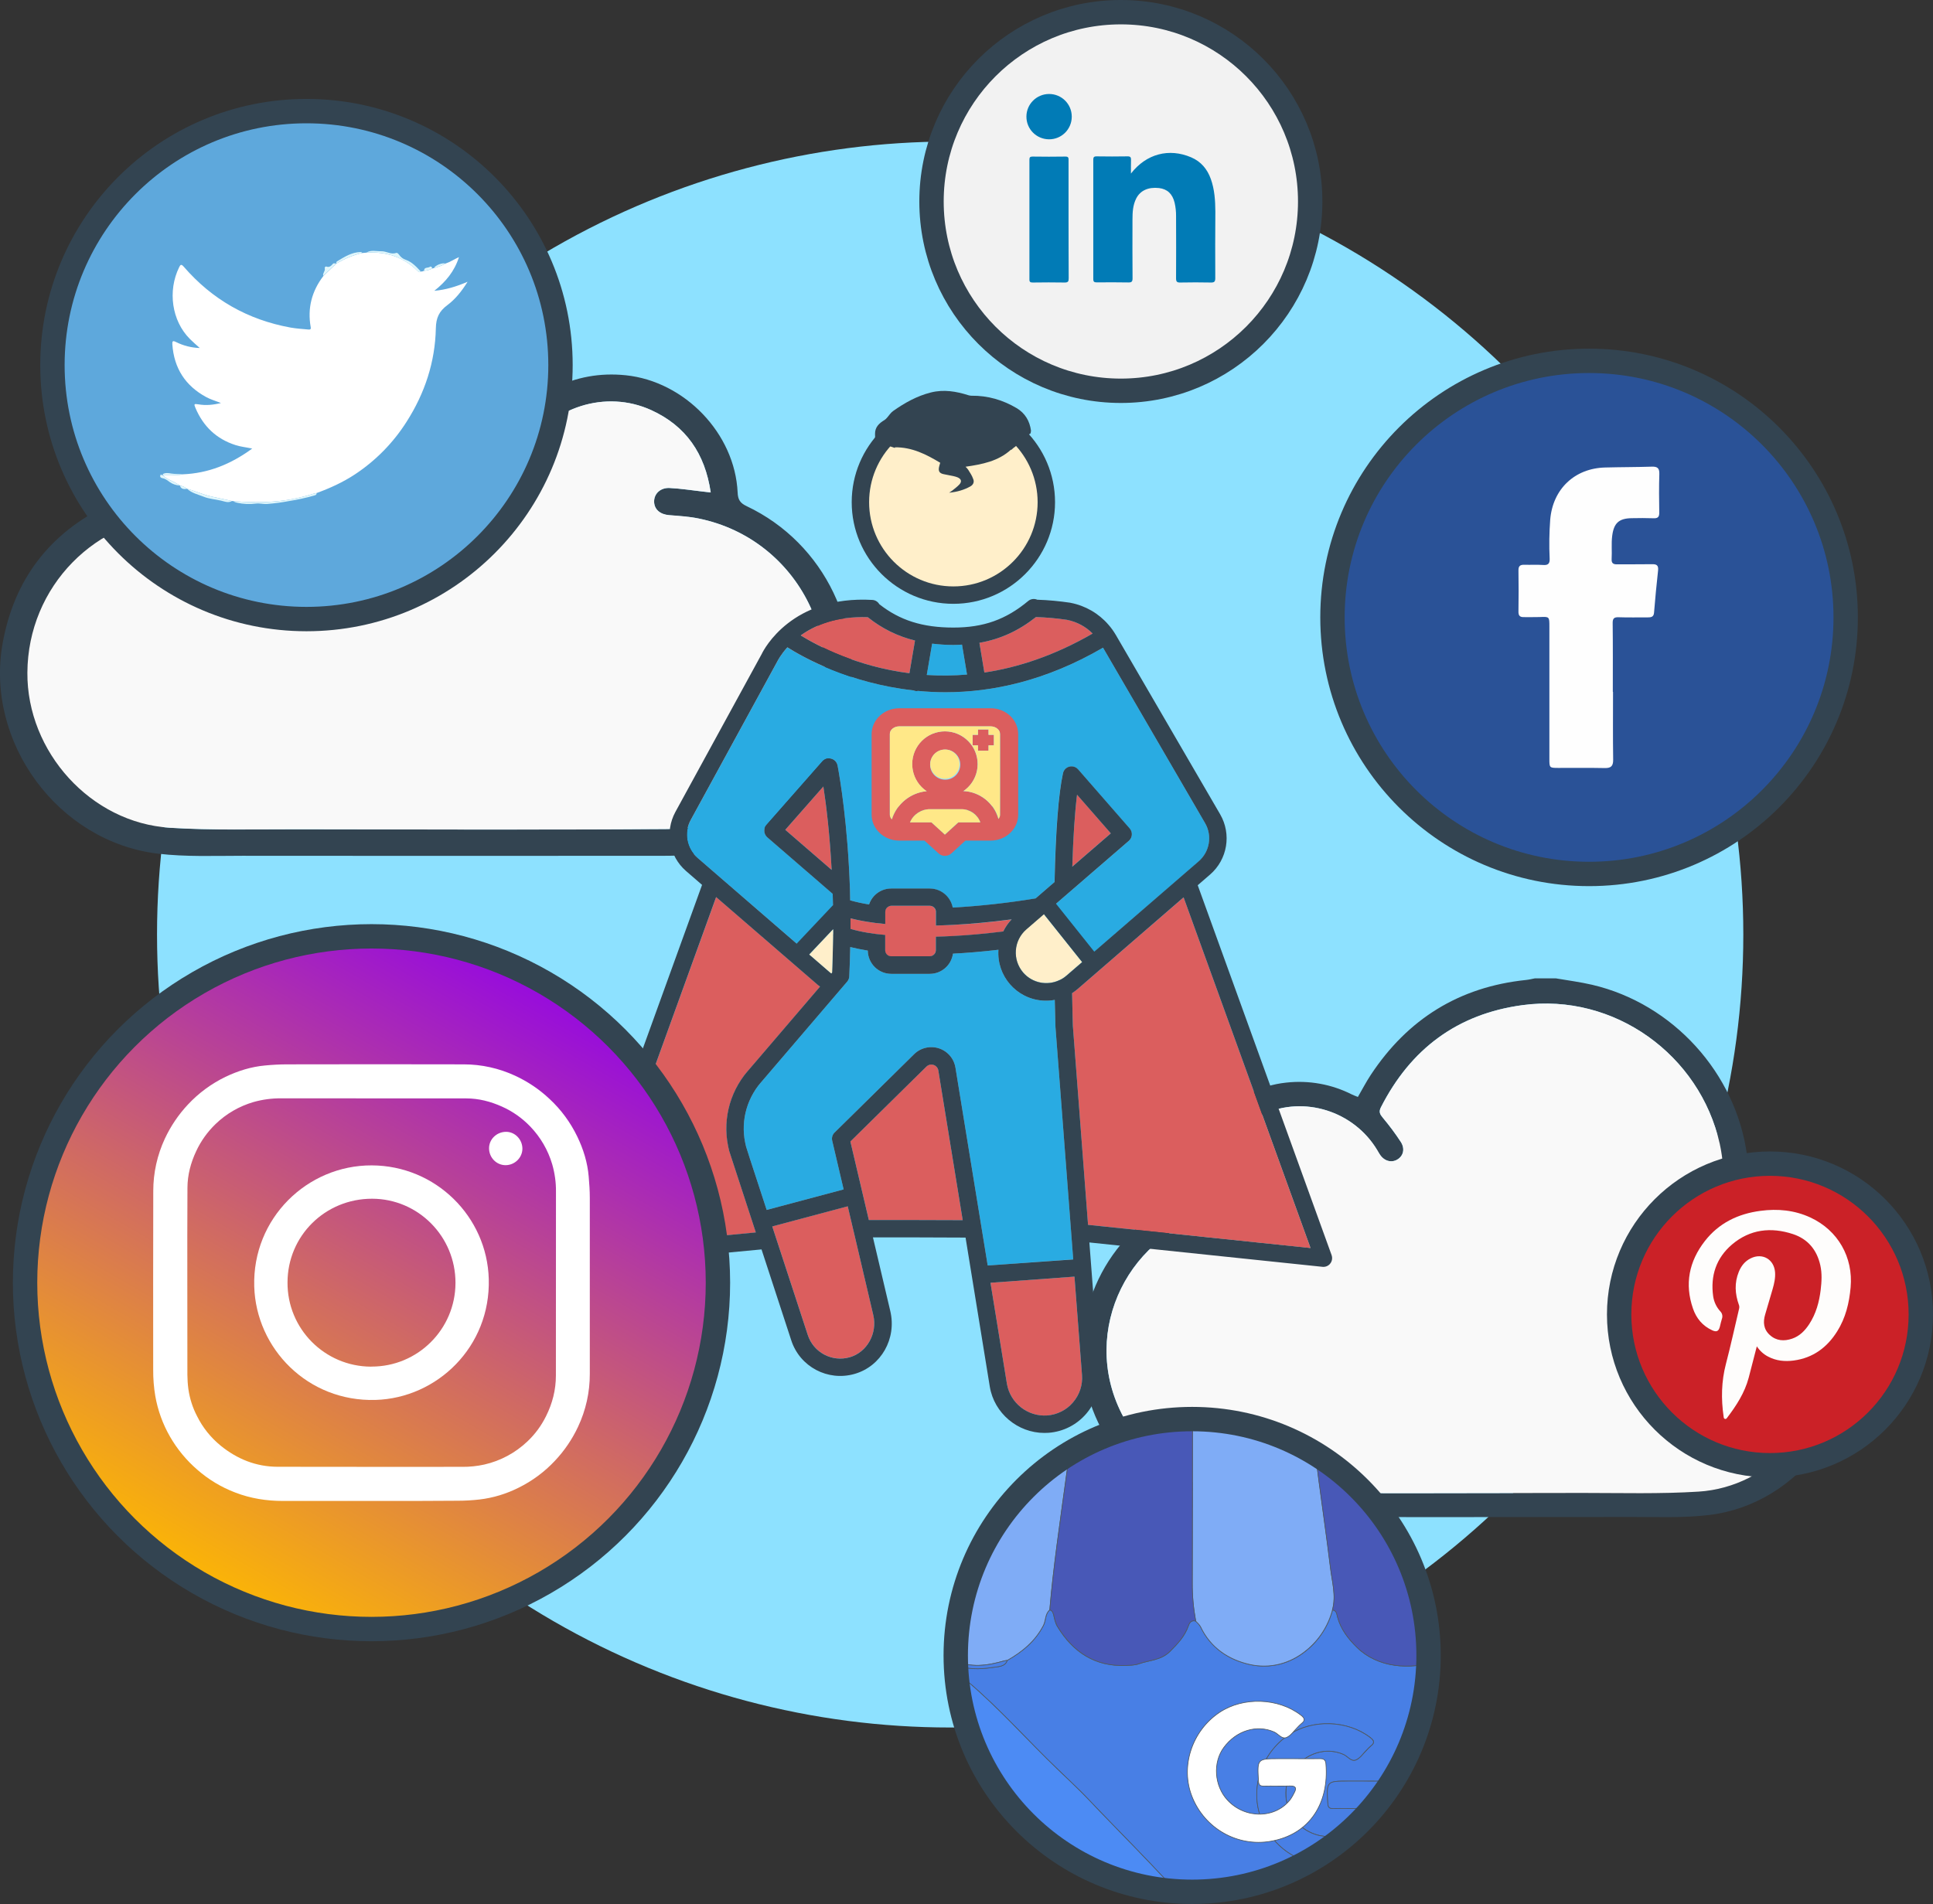 <?xml version="1.0" encoding="utf-8"?>
<!-- Generator: Adobe Illustrator 24.0.1, SVG Export Plug-In . SVG Version: 6.00 Build 0)  -->
<svg version="1.1" id="Layer_1" xmlns="http://www.w3.org/2000/svg" xmlns:xlink="http://www.w3.org/1999/xlink" x="0px" y="0px"
	 viewBox="0 0 2775.9 2734.8" style="enable-background:new 0 0 2775.9 2734.8;" xml:space="preserve">
<rect x="0" y="0" width="2775.9" height="2734.8" fill="#333333" stroke="none"/>
<style type="text/css">
	.st0{fill:#8DE1FF;}
	.st1{fill:#334451;}
	.st2{fill:#F9F9F9;}
	.st3{fill:#FFEFCA;}
	.st4{fill:#DB5E5E;}
	.st5{fill:#29ABE2;}
	.st6{fill:#FFE888;}
	.st7{fill:#5EA8DC;stroke:#334451;stroke-width:35;stroke-miterlimit:10;}
	.st8{fill:#FFFFFF;}
	.st9{fill:#E0F7FC;}
	.st10{fill:#5EA8DC;}
	.st11{fill:#2A5297;stroke:#334451;stroke-width:35;stroke-miterlimit:10;}
	.st12{fill:#FEFEFE;}
	.st13{fill:url(#SVGID_1_);stroke:#334451;stroke-width:35;stroke-miterlimit:10;}
	.st14{fill:#F2F2F2;stroke:#334451;stroke-width:35;stroke-miterlimit:10;}
	.st15{fill:#017BB6;}
	.st16{fill:#CB2127;stroke:#334451;stroke-width:35;stroke-miterlimit:10;}
	.st17{fill:#FEFDFC;}
	.st18{clip-path:url(#SVGID_3_);}
	.st19{fill:#487FE5;stroke:#4F5963;stroke-miterlimit:10;}
	.st20{fill:#FFFFFF;stroke:#4F5963;stroke-miterlimit:10;}
	.st21{fill:#7FACF6;stroke:#4F5963;stroke-miterlimit:10;}
	.st22{fill:#4858B7;stroke:#4F5963;stroke-miterlimit:10;}
	.st23{fill:#4C8BF4;stroke:#4F5963;stroke-miterlimit:10;}
	.st24{fill:none;stroke:#334451;stroke-width:35;stroke-miterlimit:10;}
</style>
<title>super_gain_1</title>
<g id="Layer_2_1_">
	<g id="Layer_2-2">
		<circle class="st0" cx="1364.5" cy="1342.3" r="1139"/>
		<path class="st1" d="M2656,1902.9c-14.9-82.8-60.7-142.8-136.5-179.4c-6.7-3.3-8.3-7.2-8.3-14.1c-0.2-16.6-0.1-33.3-2.3-49.7
			c-15.7-118.2-106.4-218.1-222.5-245.2c-17.1-4-34.6-6.2-51.9-9.2H2204c-4.2,0.8-8.4,1.9-12.7,2.3c-95.9,10-169.8,56.1-222.7,136.2
			c-6.7,10.1-12.3,21-18.6,31.8c-3.3-1.3-6-2.3-8.5-3.5c-29.1-14.8-61.9-20.7-94.3-17.1c-76.4,7.9-141.7,75.5-145.3,152.3
			c-0.4,9.3-3.3,13.7-11.7,17.7c-101.5,48.1-155.6,161.2-129.9,270.6c25.1,106.7,120.8,183.1,231,183.3c184.5,0.3,369.1,0.3,553.6,0
			c36.4,0,73.2,1.5,109.2-2.8C2584.1,2160.8,2679.1,2031.4,2656,1902.9z M2439.3,2142.5c-55.4,3.5-111.2,1.9-166.8,1.9
			c-158.9,0.2-317.8,0.9-476.8-0.3c-83.7-0.6-147.3-39-185.1-113.9c-60.1-119.2,10.8-262.4,141.7-289.2c12.6-2.6,25.7-3.4,38.6-4.4
			c11.6-0.9,19.3-7.4,19.5-17.4c0.2-10.3-8.2-18.4-20.2-17.8c-14.4,0.8-28.7,3-43,4.6c-2.8,0.3-5.5,0.7-10.3,1.2
			c7.4-50.6,32.2-86.3,77.1-106.9c58.9-26.9,129.9-4.3,163.5,51.3c1.3,2.2,2.5,4.4,3.9,6.5c6,9.4,16.4,12.5,25,7.5
			c8.8-5.1,11.6-15.4,5.2-25.4c-7.9-12.1-16.5-23.6-25.8-34.7c-4.2-5-6.1-8.5-2.8-15c42.7-83.9,109.8-134.2,203.5-146.8
			c131.4-17.7,254.6,71.4,283.1,199.3c4.5,20.4,5.5,41.7,8.3,63.8c-17.5-1.9-31.7-3.5-45.9-5.1c-2.5-0.3-5-0.7-7.5-0.7
			c-12.9-0.2-21.5,6.7-21.9,17.5c-0.4,10.5,7.9,17.6,21.1,17.9c111.7,3,199.7,92.9,200.4,204.7
			C2624.6,2044,2541.7,2136,2439.3,2142.5L2439.3,2142.5z"/>
		<path class="st2" d="M2624,1941.2c0.6,102.8-82.3,194.8-184.6,201.3c-55.4,3.5-111.2,1.9-166.8,1.9
			c-158.9,0.2-317.8,0.9-476.8-0.3c-83.7-0.6-147.3-39-185.1-113.9c-60.1-119.2,10.8-262.4,141.7-289.2c12.6-2.6,25.7-3.4,38.6-4.4
			c11.6-0.9,19.3-7.4,19.5-17.4c0.2-10.3-8.2-18.4-20.2-17.8c-14.4,0.8-28.7,3-43,4.6c-2.8,0.3-5.5,0.7-10.3,1.2
			c7.4-50.6,32.2-86.3,77.1-106.9c58.9-26.9,129.9-4.3,163.5,51.3c1.3,2.2,2.5,4.4,3.9,6.5c6,9.4,16.4,12.5,25,7.5
			c8.8-5.1,11.6-15.4,5.2-25.4c-7.9-12.1-16.5-23.6-25.8-34.7c-4.2-5-6.1-8.5-2.8-15c42.7-83.9,109.8-134.2,203.5-146.8
			c131.4-17.7,254.6,71.4,283.1,199.3c4.5,20.4,5.5,41.7,8.3,63.8c-17.5-1.9-31.7-3.5-45.9-5.1c-2.5-0.3-5-0.7-7.5-0.7
			c-12.9-0.2-21.5,6.7-21.9,17.5c-0.4,10.5,7.9,17.6,21.1,17.9C2535.3,1739.5,2623.3,1829.4,2624,1941.2z"/>
		<path class="st1" d="M227.1,1226.2c39.8,4.7,80.5,3,120.8,3c204.2,0.2,408.3,0.2,612.5,0c121.9-0.2,227.8-84.8,255.5-202.8
			c28.4-121.1-31.3-246.2-143.7-299.4c-9.3-4.4-12.5-9.3-12.9-19.5c-3.9-85-76.2-159.8-160.7-168.5c-36.9-3.8-71.4,2.5-104.3,19
			c-2.8,1.4-5.8,2.4-9.4,3.9c-7-12-13.1-24-20.5-35.2C705.7,438,624,387,517.9,375.9c-4.7-0.5-9.4-1.7-14-2.6h-33.6
			c-19.2,3.4-38.5,5.8-57.4,10.2c-128.4,30-228.8,140.6-246.2,271.3c-2.4,18.1-2.4,36.6-2.6,55c-0.1,7.7-1.8,12-9.2,15.6
			C71,765.9,20.3,832.3,3.8,923.9C-21.7,1066,83.3,1209.2,227.1,1226.2z M39.3,966.2C40,842.5,137.4,743.1,261,739.8
			c14.6-0.4,23.8-8.2,23.4-19.8c-0.5-11.9-10-19.6-24.3-19.3c-2.8,0-5.6,0.5-8.4,0.8c-15.7,1.7-31.4,3.5-50.8,5.6
			c3.1-24.4,4.2-47.9,9.2-70.5c31.4-141.6,167.8-240.1,313.2-220.6c103.6,13.9,177.9,69.6,225.1,162.4c3.7,7.2,1.5,11-3.1,16.6
			c-10.3,12.2-19.8,25-28.5,38.3c-7.2,11.1-4.1,22.5,5.7,28.1c9.5,5.5,21,2.1,27.7-8.3c1.5-2.3,2.8-4.8,4.3-7.2
			c37.2-61.5,115.7-86.5,180.9-56.7c49.7,22.7,77.1,62.3,85.3,118.2c-5.3-0.6-8.3-1-11.4-1.3c-15.8-1.8-31.7-4.3-47.5-5.1
			c-13.4-0.7-22.6,8.3-22.4,19.7c0.2,11.1,8.7,18.3,21.6,19.3c14.3,1.2,28.7,2,42.7,4.9c144.8,29.7,223.3,188.1,156.8,320
			c-41.8,82.9-112.2,125.4-204.8,126c-175.8,1.2-351.7,0.5-527.5,0.3c-61.5-0.1-123.2,1.7-184.5-2.2
			C130.4,1181.8,38.6,1079.9,39.3,966.2L39.3,966.2z"/>
		<path class="st2" d="M39.3,966.2c-0.7,113.7,91.1,215.6,204.3,222.7c61.3,3.8,123,2.1,184.5,2.2c175.8,0.2,351.7,1,527.5-0.3
			c92.6-0.7,163-43.1,204.8-126c66.5-131.8-12-290.3-156.8-320c-14-2.9-28.4-3.8-42.7-4.9c-12.9-1-21.4-8.2-21.6-19.3
			c-0.2-11.4,9-20.4,22.4-19.7c15.9,0.8,31.7,3.3,47.5,5.1c3,0.3,6.1,0.7,11.4,1.3c-8.2-55.9-35.7-95.5-85.3-118.2
			c-65.2-29.8-143.7-4.8-180.9,56.7c-1.5,2.4-2.8,4.8-4.3,7.2c-6.7,10.4-18.2,13.8-27.7,8.3c-9.8-5.7-12.9-17-5.7-28.1
			c8.7-13.3,18.2-26.1,28.5-38.3c4.6-5.5,6.8-9.4,3.1-16.6c-47.2-92.8-121.5-148.5-225.1-162.4c-145.4-19.5-281.7,79-313.2,220.6
			c-5,22.6-6.1,46.1-9.2,70.5c19.4-2.1,35.1-3.9,50.8-5.6c2.8-0.3,5.6-0.7,8.4-0.8c14.3-0.2,23.8,7.4,24.3,19.3
			c0.4,11.6-8.8,19.4-23.4,19.8C137.4,743.1,40,842.5,39.3,966.2z"/>
		<path class="st1" d="M1369.1,867.3c-80.5,0-146-65.5-146-146s65.5-146,146-146s146,65.5,146,146S1449.6,867.3,1369.1,867.3z"/>
		<path class="st3" d="M1490.1,721.3c0,66.8-54.2,121-121,121s-121-54.2-121-121s54.2-121,121-121
			C1435.9,600.4,1490,654.5,1490.1,721.3z"/>
		<path class="st4" d="M1595.2,1196.9l-55.3,47.8c1.3-42.9,3.6-77.8,6.8-103.3L1595.2,1196.9z"/>
		<path class="st4" d="M1220.3,1949.4c-25.4,7.3-52.1-6.8-60.3-32l-51-155.9l108.4-28.9l8.1,34.5c0,0.2,0.1,0.5,0.2,0.7l28.4,121
			C1260.2,1915.2,1245.1,1942.3,1220.3,1949.4z"/>
		<path class="st4" d="M1540.9,2014.3c-9.3,11-22.7,17.7-37.1,18.8c-28,1.9-53-17.7-57.8-45.4l-23.6-145.2l120.6-8.8l10.8,141.1
			C1555,1989.2,1550.3,2003.4,1540.9,2014.3z"/>
		<path class="st4" d="M1452.6,1320.7c-4.9,5.1-9,11-12.1,17.4c-26.5,3.3-50.4,5.4-71.8,6.5c-8.8,0.5-17.1,0.8-25,1v19.5
			c0,2.1-0.8,4.1-2.2,5.6c-1.6,1.9-4,3-6.5,3h-55.3c-4.7,0.1-8.6-3.7-8.7-8.5c0,0,0-0.1,0-0.1v-22c-9.6-0.9-17.9-2.1-25-3.3
			c-8.4-1.4-16.7-3.2-24.8-5.6c0-5,0-10.1,0-15.1c6.4,1.6,14.6,3.4,24.9,5c7.3,1.2,15.6,2.3,25,3.1v-17.5c0-3.1,1.6-5.9,4.3-7.4
			c1.3-0.8,2.9-1.3,4.4-1.3h55.3c2.6,0,5.1,1.2,6.8,3.3c1.3,1.5,2,3.4,1.9,5.3v19.8c7.9-0.3,16.3-0.5,25-1
			C1393.5,1327.3,1421.4,1324.8,1452.6,1320.7z"/>
		<path class="st4" d="M1882,1792.7l-319.5-33.4l-21.8-285.8c0,0-0.6-18.4-1.1-47c2.9-1.8,5.6-3.9,8.2-6.1l151.9-131.4L1882,1792.7z
			"/>
		<path class="st4" d="M1194.3,1249.5l-66.6-57.6l54.7-62.2C1186.4,1155.6,1191.5,1196.9,1194.3,1249.5z"/>
		<path class="st4" d="M1382.5,1752.6c-49.2-0.2-93.6-0.3-134.8-0.3l-26.5-112.8l109.2-107.6c4-3.9,10.4-3.9,14.3,0.1
			c1.5,1.5,2.5,3.4,2.8,5.5L1382.5,1752.6z"/>
		<path class="st4" d="M1048.2,1585.6c-5.7,19.6-6.6,40.2-2.6,60.2c0.4,2.4,1.1,4.8,1.8,7.9l38.1,116.6l-239.6,22.6l182.6-504.4
			l146.6,126.7c0.8,0.7,1.7,1.3,2.6,1.9l-88.8,103.9l-16.2,18.9c-1.3,1.6-2.7,3.2-3.9,4.8c-3.1,4.1-5.9,8.4-8.5,12.8
			C1055.1,1566.3,1051.1,1575.8,1048.2,1585.6z"/>
		<path class="st4" d="M1314,920l-8,47c-75.8-9.7-131.6-39.3-156-54.3c20.4-14.8,51.3-27.8,96.2-26.2c0.2,0.1,0.3,0.3,0.5,0.4
			C1266.4,902.8,1289.4,914.1,1314,920z"/>
		<path class="st4" d="M1569.1,910c-54.9,31.7-107.3,48.8-155.5,56l-7.1-42.7c30-5.2,56.2-17.2,81.2-37c14.9,0.5,29.8,1.8,44.6,4
			l0.4,0.1C1546.5,893.2,1559.1,900,1569.1,910z"/>
		<path class="st5" d="M1388.7,968.9c-19.2,1.6-38.5,1.8-57.8,0.6l7.7-45c10.1,1.2,20.3,1.9,30.5,1.9c4.3,0,8.3-0.2,12.4-0.5
			L1388.7,968.9z"/>
		<path class="st5" d="M1541.2,1808.8l-122.8,8.9l-46.3-284.2c-3.1-19.1-21.1-32.1-40.3-29c-7.2,1.2-13.9,4.5-19.1,9.7l-84.5,83.3
			l-29.8,29.3c-3.1,3.1-4.3,7.5-3.3,11.7l16.4,69.9l-110.5,29.5l-24.1-73.7l-5.5-17.3c-0.5-1.8-0.9-3.7-1.3-5.8
			c-3.3-16.1-2.6-32.7,2-48.4c2.3-7.9,5.6-15.5,9.7-22.6c2.1-3.6,4.4-7.1,6.9-10.4c1-1.3,2-2.6,3.1-3.8l114.1-133.4l10.7-12.5
			c1.8-2.1,2.9-4.8,3-7.5c0.7-14,1.1-28.1,1.4-42.2c6.4,1.6,14.8,3.4,25.2,5.1c0.2,18.5,15.2,33.4,33.7,33.4h55.3
			c16.8,0,31-12.4,33.3-29c19.7-1,41.5-2.8,65.3-5.6c-2.6,37.7,25.9,70.4,63.6,73c5.8,0.4,11.6,0.1,17.3-1c0.5,23.6,0.9,38.4,1,38.9
			L1541.2,1808.8z"/>
		<path class="st5" d="M1730.5,1182.2L1584,930.3c-81.8,47.8-159.2,64-226.3,64c-13.6,0-26.7-0.7-39.4-1.9c-0.6,0.2-1.2,0.3-1.9,0.3
			c-0.7,0-1.4-0.1-2.1-0.2c-1-0.2-1.9-0.5-2.8-0.9c-91.3-10.1-157.6-47.1-180.8-61.8c-9.6,10.7-14,19.4-14.5,20.4l-124.5,228
			c-9.7,18-5.7,40.3,9.8,53.8l190,164.3c0.8,0.7,1.5,1.3,2.3,1.9l1.1-1.3c0.8-17.3,1.2-34.8,1.4-52.3c-0.1-1-0.1-2.1,0.1-3.1
			c0.2-19.2,0-38.4-0.6-57.7l-93.9-81.2c-5.2-4.5-5.8-12.4-1.3-17.6c0,0,0,0,0.1-0.1l80.4-91.4c4.6-5.2,12.5-5.7,17.7-1.1
			c2.1,1.8,3.5,4.3,4,7.1c3.4,17.9,14.6,83.7,17.8,178.1v0.1c0.2,5.2,0.2,10.3,0.3,15.5c8.9,2.5,17.9,4.5,27,5.9
			c4.6-13.6,17.4-22.8,31.8-22.8h55.3c16.2,0.1,30,11.6,33.1,27.4c39.9-2.3,79.6-6.7,119-13.2l27.2-23.5
			c1.5-73.7,5.6-126.3,12.1-156.3c1.5-6.8,8.1-11,14.9-9.6c2.6,0.6,5,2,6.8,4l74.2,85c4.5,5.2,4,13.1-1.2,17.7c0,0,0,0,0,0
			l-86.2,74.5l-61.1,52.8c-18.4,15.9-20.4,43.7-4.4,62.1c12.9,14.9,34.3,19.4,52.1,10.9l0,0h0.1c3.6-1.7,6.9-3.9,9.9-6.4
			l189.9-164.3C1737.3,1223.5,1741.1,1200.4,1730.5,1182.2z M1435.9,1137.8c0,14-12.2,25.3-27.3,25.3h-30.1l-17.2,15.6
			c-1.2,1.1-2.8,1.7-4.5,1.7c-1.6,0-3.2-0.6-4.4-1.7l-17.2-15.6h-30.1c-15,0-27.3-11.4-27.3-25.3v-91.3c0-14,12.2-25.3,27.3-25.3
			h103.4c7.1-0.1,13.9,2.6,19.2,7.3c5.1,4.6,8,11.1,8.1,18V1137.8z"/>
		<path class="st4" d="M1356.9,1050.5c-26,0-47,21-47,47s21,47,47,47s47-21,47-47C1403.9,1071.6,1382.9,1050.6,1356.9,1050.5z
			 M1356.9,1076.6h0.9c12,0.2,21.5,10.1,21.2,22.1c-0.2,12-10.1,21.5-22.1,21.2c-12-0.2-21.5-10.1-21.2-22.1
			C1335.9,1086.2,1345.3,1076.8,1356.9,1076.6z"/>
		<polygon class="st4" points="1427.3,1055.5 1427.3,1070.6 1419.6,1070.6 1419.6,1078.3 1404.5,1078.3 1404.5,1070.6 
			1396.8,1070.6 1396.8,1055.5 1404.5,1055.5 1404.5,1047.8 1419.6,1047.8 1419.6,1055.5 		"/>
		<path class="st4" d="M1450.3,1027.9c-7.6-6.9-17.5-10.7-27.8-10.6h-131.1c-21.9,0-39.7,16.7-39.7,37.2v115.7
			c0,20.5,17.8,37.2,39.7,37.2h36.2l20.5,18.6c2.5,2.2,5.6,3.4,8.9,3.3c3.3,0,6.6-1.2,9.1-3.4l20.3-18.5h36.2
			c21.9,0,39.6-16.7,39.6-37.2v-115.8C1462.1,1044.3,1457.8,1034.7,1450.3,1027.9z M1376.3,1181.3l-19.3,17.6l-19.3-17.6h-30.9
			c4.8-11.6,16.2-19.1,28.8-19h45.5c12.1,0,22.8,7.6,26.8,19H1376.3z M1436.1,1170.2c0,2.3-0.9,4.6-2.4,6.3
			c-6.2-22.9-26.5-39.1-50.1-40.2c-0.8,0-1.6-0.1-2.4-0.1h-45.5c-1.7,0-3.3,0.1-5,0.2c-23.3,2.3-43,18.3-49.9,40.6
			c-1.9-1.8-3-4.3-3-6.9v-115.7c0-6.2,6.1-11.1,13.6-11.1h131.2c7.5,0,13.6,5,13.6,11.1L1436.1,1170.2z"/>
		<path class="st6" d="M1407.9,1181.3h-31.7l-19.3,17.6l-19.3-17.6h-30.9c4.8-11.6,16.2-19.1,28.8-19h45.5
			C1393.1,1162.4,1403.9,1170,1407.9,1181.3z"/>
		<path class="st6" d="M1377.9,1097.5c0,11.6-9.3,21-20.9,21.1c-11.6,0-21-9.3-21.1-20.9c0-11.6,9.3-21,20.9-21.1c0,0,0,0,0.1,0h0.9
			C1369,1077,1377.9,1086.3,1377.9,1097.5z"/>
		<path class="st6" d="M1422.5,1043.3h-131.1c-7.5,0-13.6,5-13.6,11.1v115.7c0,2.6,1.1,5.1,3,6.9c6.9-22.4,26.6-38.4,49.9-40.6
			c-21.5-14.5-27.1-43.8-12.6-65.3s43.8-27.1,65.3-12.6s27.1,43.8,12.6,65.3c-3.3,4.9-7.5,9.1-12.3,12.4
			c23.7,1.1,43.9,17.3,50.1,40.2c1.5-1.7,2.4-4,2.4-6.3v-115.7C1436.1,1048.3,1430,1043.3,1422.5,1043.3z M1427.3,1070.6h-7.7v7.7
			h-15.2v-7.7h-7.7v-15.2h7.7v-7.7h15.2v7.7h7.7V1070.6z"/>
		<path class="st1" d="M1390.3,674.6c-1.1-1.5-2.3-2.9-3.7-4.2c23.7-3.5,46.7-7.7,65.3-24.6c0.1,0.2,0.2,0.3,0.3,0.5l0.5-0.5
			c1.7-1.7,3.6-3.2,5.6-4.5c1.9-2.6,4.1-5,6.4-7.2c4.2-3.8,8.7-7.3,13.5-10.5l1.8-1.2c0.1-1.3,0.3-2.5,0.6-3.7
			c-1.9-14-8.4-25.1-20.5-32.4c-19.9-11.8-41.7-18.2-65.1-17.9c-1.4,0-2.9-0.3-4.3-0.7c-17.6-5.6-35.4-8.6-53.8-4
			c-20,5-37.7,14.9-54.4,26.7c-3.4,2.4-5.8,6.4-8.7,9.6c-1,1.3-2.3,2.4-3.6,3.3c-7.7,4.6-13.8,10.2-13.6,20.1
			c0.1,3.5,0.1,7,0.2,10.6c9.6,2.6,18.8,6.4,28.3,9.4l0.1-0.9c24.4-0.3,44.9,10.1,65,22.2c-0.6,2.2-1.3,4.2-1.7,6.2
			c-1.2,5.8,0.6,8.8,6.3,10.1c5,1.1,10,1.9,14.9,3c1.8,0.4,3.6,0.9,5.3,1.6c5.5,2.3,6.6,6.1,2.6,10.4c-3.1,3.3-6.9,6-10.4,8.9
			c-1,0.8-2.2,1.5-4.2,2.8c11.6-1.1,21.4-4,30.6-9.1c4-2.3,5.8-6.2,4-10.5C1395.9,683.1,1393,678.9,1390.3,674.6z"/>
		<path class="st3" d="M1554,1381.9l-22.6,19.5c-3,2.6-6.3,4.8-9.9,6.4h-0.1l0,0c-21.9,10.4-48.2,1.1-58.6-20.9
			c-8.5-17.9-4-39.2,10.9-52.1l25.3-21.9L1554,1381.9z"/>
		<path class="st1" d="M1912.3,1802.9l-192.3-531.4l17.8-15.4c24.9-21.6,31-57.9,14.4-86.5l-149.7-257.4c-3.1-5.3-6.7-10.4-10.8-15
			c-14-16.2-33.1-27.2-54.1-31.3c-0.3-0.1-0.6-0.1-0.9-0.2l0,0c-15.6-2.3-31.3-3.8-47.1-4.3c-4.3-1.9-9.4-1.2-13,1.8
			c-32,26.7-64.2,38.2-107.5,38.2c-44.2,0-77-10.4-106.4-33.6c-2.1-3.6-5.9-5.9-10-6.1c-115.2-6.6-155.4,70.4-158.9,77.8l-124,226.9
			c-15.3,28.3-8.9,63.5,15.3,84.6l23.1,20l-192.5,532c-2.4,6.5,1,13.7,7.5,16c1.4,0.5,2.8,0.7,4.3,0.7c0.4,0,0.8,0,1.2-0.1l264.9-25
			l42.7,130.6c12.3,38,52.6,59.3,91,48.2c38-10.9,60.6-50.6,51.2-90.3l-24.9-105.8c40.7,0,84.5,0,133,0.3l34.8,214.1
			c6.3,38.3,40.2,66.5,78.4,66.5c2,0,4-0.1,6-0.2c43.7-3.3,76.3-41.4,73-85.1l-14.4-188.3l334.8,35c0.4,0,0.9,0.1,1.3,0.1
			c6.9,0,12.5-5.6,12.5-12.5C1913,1805.8,1912.8,1804.4,1912.3,1802.9L1912.3,1802.9z M1487.7,886.3c14.9,0.5,29.8,1.8,44.6,4
			l0.4,0.1c13.8,2.8,26.5,9.6,36.4,19.6c-54.9,31.7-107.3,48.8-155.5,56l-7.1-42.7C1436.5,918.1,1462.6,906.1,1487.7,886.3z
			 M1338.6,924.5c10.1,1.2,20.3,1.9,30.5,1.9c4.3,0,8.3-0.2,12.4-0.5l7.2,43c-19.2,1.6-38.5,1.8-57.8,0.6L1338.6,924.5z
			 M1246.2,886.5c0.2,0.1,0.3,0.3,0.5,0.4c19.7,15.8,42.7,27.2,67.3,33.1l-8,47c-75.8-9.7-131.6-39.3-156-54.3
			C1170.3,898,1201.3,885,1246.2,886.5L1246.2,886.5z M1001.5,1232c-15.4-13.4-19.5-35.8-9.8-53.8l124.5-228
			c0.5-1,4.9-9.7,14.5-20.4c23.2,14.7,89.4,51.7,180.8,61.8c0.9,0.4,1.9,0.7,2.8,0.9c0.7,0.1,1.4,0.2,2.1,0.2
			c0.6-0.1,1.3-0.2,1.9-0.3c12.7,1.2,25.8,1.9,39.4,1.9c67.2,0,144.5-16.3,226.3-64l146.5,251.9c10.6,18.2,6.7,41.3-9.2,55
			l-149.9,129.7l-54.9-68.8l18.4-15.9l86.2-74.5c5.2-4.5,5.8-12.4,1.3-17.7c0,0,0,0,0,0l-74.2-85c-4.6-5.2-12.5-5.7-17.7-1.2
			c-2,1.8-3.4,4.1-4,6.8c-6.5,29.9-10.5,82.6-12.1,156.3l-27.2,23.5c-39.4,6.5-79.1,10.9-119,13.2c-3.1-15.9-16.9-27.4-33.1-27.4
			h-55.3c-14.4,0-27.2,9.2-31.8,22.9c-9.1-1.4-18.2-3.4-27.1-5.9c-0.1-5.2-0.2-10.3-0.3-15.5v-0.1c-3.2-94.5-14.4-160.2-17.8-178.1
			c-1.3-6.8-7.8-11.3-14.6-10c-2.7,0.5-5.2,1.9-7.1,4l-80.4,91.4c-4.6,5.2-4.1,13.1,1.1,17.7c0,0,0,0,0.1,0.1l93.9,81.2
			c0.2,5.4,0.3,10.9,0.4,16.3l-52.1,55.2L1001.5,1232z M1469.4,1397c-15.8-18.4-13.8-46.1,4.5-62l25.3-21.9l54.9,68.8l-22.6,19.5
			c-3,2.6-6.3,4.8-9.9,6.4h-0.1l0,0C1503.6,1416.4,1482.3,1411.9,1469.4,1397L1469.4,1397z M1539.9,1244.8
			c1.3-42.9,3.6-77.8,6.8-103.3l48.5,55.5L1539.9,1244.8z M1246.2,1339.8c-8.4-1.4-16.7-3.2-24.8-5.6c0-5,0-10.1,0-15.1
			c6.4,1.6,14.6,3.4,24.9,5c7.3,1.2,15.6,2.3,25,3.1v-17.5c0-3.1,1.6-5.9,4.3-7.4c1.3-0.8,2.9-1.3,4.4-1.3h55.3
			c2.6,0,5.1,1.2,6.8,3.3c1.3,1.5,2,3.4,1.9,5.3v19.8c7.9-0.3,16.3-0.5,25-1c24.7-1.3,52.6-3.8,83.8-7.9c-4.9,5.1-9,11-12.1,17.4
			c-26.5,3.3-50.4,5.4-71.8,6.5c-8.8,0.5-17.1,0.8-25,1v19.5c0,2.1-0.8,4.1-2.2,5.6c-1.6,1.9-4,3-6.5,3h-55.3
			c-4.7,0.1-8.6-3.7-8.7-8.5c0,0,0-0.1,0-0.1v-22C1261.6,1342.1,1253.3,1341,1246.2,1339.8L1246.2,1339.8z M1196.3,1344.6
			c-0.2,17.6-0.6,35-1.4,52.3l-1.1,1.3c-0.8-0.6-1.6-1.2-2.3-1.9l-29.3-25.4l34.2-36.2c0,2.2,0,4.5,0,6.7
			C1196.2,1342.5,1196.2,1343.6,1196.3,1344.6L1196.3,1344.6z M1194.3,1249.5l-66.6-57.6l54.7-62.2
			C1186.4,1155.6,1191.5,1196.9,1194.3,1249.5L1194.3,1249.5z M845.9,1792.9l182.5-504.4l146.6,126.7c0.8,0.7,1.7,1.3,2.6,1.9
			l-88.8,103.8l-16.2,18.9c-1.3,1.6-2.7,3.2-3.9,4.8c-3.1,4.1-5.9,8.4-8.5,12.8c-5.2,8.9-9.2,18.3-12.1,28.1
			c-5.7,19.6-6.6,40.2-2.6,60.2c0.4,2.4,1.1,4.8,1.8,7.9l38.1,116.6L845.9,1792.9z M1254.1,1888.9c6.2,26.3-9,53.5-33.8,60.6
			c-25.4,7.3-52.1-6.8-60.3-32l-51-155.9l108.4-28.9l8.1,34.5c0,0.2,0.1,0.5,0.2,0.7L1254.1,1888.9z M1247.7,1752.4l-26.5-112.8
			l109.2-107.6c4-3.9,10.4-3.9,14.3,0.1c1.5,1.5,2.5,3.4,2.8,5.5l35,215C1333.3,1752.4,1288.9,1752.3,1247.7,1752.4L1247.7,1752.4z
			 M1418.4,1817.7l-46.3-284.2c-3.1-19.1-21.1-32.1-40.3-29c-7.2,1.2-13.9,4.5-19.1,9.7l-84.5,83.3l-29.8,29.3
			c-3.1,3.1-4.3,7.5-3.3,11.7l16.4,69.9l-110.5,29.5l-24.1-73.7l-5.5-17.3c-0.5-1.8-0.9-3.7-1.3-5.8c-3.3-16.1-2.6-32.7,2-48.4
			c2.3-7.9,5.6-15.5,9.7-22.6c2.1-3.6,4.4-7.1,6.9-10.4c1-1.3,2-2.6,3.1-3.8l114.1-133.4l10.7-12.5c1.8-2.1,2.9-4.8,3-7.5
			c0.7-14,1.1-28.1,1.4-42.2c6.4,1.6,14.8,3.4,25.2,5.1c0.2,18.5,15.2,33.4,33.7,33.4h55.3c16.8,0,31-12.4,33.3-29
			c19.7-1,41.5-2.8,65.3-5.6c-2.6,37.7,25.9,70.4,63.6,73c5.8,0.4,11.6,0.1,17.3-1c0.5,23.6,0.9,38.4,1,38.9l25.5,333.9
			L1418.4,1817.7z M1540.9,2014.3c-9.3,11-22.7,17.7-37.1,18.8c-28,1.9-53-17.7-57.8-45.4l-23.6-145.2l120.6-8.8l10.8,141.1
			C1555,1989.2,1550.3,2003.4,1540.9,2014.3L1540.9,2014.3z M1562.5,1759.3l-21.8-285.8c0,0-0.6-18.4-1.1-47
			c2.9-1.8,5.6-3.9,8.2-6.1l151.9-131.5l182.3,503.7L1562.5,1759.3z"/>
		<path class="st3" d="M1196.4,1341.5c-0.1,1-0.2,2.1-0.1,3.1c-0.2,17.6-0.6,35-1.4,52.3l-1.1,1.3c-0.8-0.6-1.6-1.2-2.3-1.9
			l-29.3-25.3l34.2-36.2C1196.4,1337,1196.4,1339.3,1196.4,1341.5z"/>
		<circle class="st7" cx="440.1" cy="524.4" r="364.8"/>
		<path class="st8" d="M335.4,719.8l-2.3-0.2c-9.8-2.1-19.6-4.2-29.4-6.4c-12-2.7-23.1-7.9-34.9-11.1l0,0c-3.1-2.4-6.7-4-10.5-4.7
			l0,0c-1-1.9-3.2-1.9-4.8-3c-6.5-4.2-14.6-5.9-19.8-12.2c2.5,0,5,0,7.4-0.1c7-0.2,14.1,1.1,21-0.8c36.9-1.4,69.4-14.5,100.1-37
			c-9-1.9-16.6-2.6-24-5c-27.5-8.8-46.3-26.9-57.5-53.3c-2.5-5.8-2-6.2,4.3-5.2c10.5,1.8,20.7,0.9,32.3-1.9
			c-7.9-3.1-14.8-5.1-21.1-8.5c-30.1-16.3-46.3-41.5-48.7-75.7c-0.3-4.9,0.7-5.7,5.3-3.4c10.6,5.3,22.2,8.2,34.1,8.6
			c-5.5-4.9-10-8.8-14.2-13c-26.2-26.2-32-69.2-15.5-102.9c1.8-3.8,3-5.1,6.6-1c40.8,47.2,91.9,76.3,153.4,87.5
			c8.4,1.5,17,2,25.5,2.8c2.4,0.2,4.1,0,3.5-3.4c-4.9-27.2,1.5-51.7,18.3-73.6l18.6-17.8h0c11.8-6.7,24-12.2,37.3-15.1l5.8-0.5
			c28.4-1.7,53.4,6.2,73.8,26.6c1.3,1.3,2.8,2.2,4.5,0.5l2.3-0.2l1.7-0.7c0.2,0.1,0.5,0.1,0.7-0.1c4.1-0.3,8.1-1.5,11.7-3.4l2.3-0.5
			c5.8-1.6,11.5-3.4,16.7-6.6c6.5-2.1,12.1-6,19.2-9.2c-6.5,20.6-19.2,35.6-35.4,48.4c16.3-1.4,31.5-6,47.8-13
			c-8.6,13.8-17.7,25.1-29.1,33.6c-11.7,8.7-16.2,18.1-16.5,33.2c-1,48.4-15.8,93.2-41.9,134.1c-19.1,30.2-44.4,56-74.2,75.7
			c-17.1,11.3-35.7,19.8-54.9,26.8c-1.9,0.4-3.8,0.7-5.6,1.3c-21.1,6.7-43.1,10.6-65.3,11.5C367.6,721.6,351.5,721.2,335.4,719.8z"
			/>
		<path class="st9" d="M335.4,719.8c16.1,1.5,32.2,1.8,48.4,1.2c22.2-0.9,44.1-4.8,65.2-11.5c1.8-0.6,3.8-0.9,5.6-1.3
			c0.2,2.6-1.4,3-3.5,3.6c-11.7,3.3-23.5,5.9-35.5,7.8c-10.8,2.1-21.6,3.5-32.5,4.3c-5,0.3-10.4-1.3-15.6-0.6
			c-9,1.2-18.1,0.8-27-1.2C338.6,721.6,336.8,721.3,335.4,719.8z"/>
		<path class="st9" d="M604.3,390c-1.7,1.7-3.2,0.8-4.5-0.5c-20.4-20.5-45.4-28.4-73.7-26.7c6.9-4.2,14.4-1.7,21.6-1.9
			s13.7,5.1,21.3,2.4c1.7-0.6,3.3,1.5,4.5,3.1c2.3,3.2,5.5,5.6,9.3,6.8C591.8,376.4,598,383.3,604.3,390z"/>
		<path class="st9" d="M268.8,702.1c11.8,3.2,22.9,8.5,34.9,11.1c9.8,2.2,19.6,4.3,29.4,6.4c-5.3,3.3-10.7,0.6-15.6-0.5
			c-8.4-1.9-17.4-2.5-25.2-5.7C284.3,710.1,275.3,708.4,268.8,702.1z"/>
		<path class="st9" d="M520.2,363.4c-13.3,2.9-25.5,8.4-37.3,15.1c-0.3-1.2,0.2-2.4,1.1-3.1c10.5-6.3,20.9-13.1,33.8-13.4
			C518.8,361.9,519.7,362.5,520.2,363.4z"/>
		<path class="st9" d="M482.8,378.5l-18.6,17.8c-1.2-4.2,3.7-7.3,2-11.7c-0.1-0.3,1.6-2,1.9-1.9c4.9,2.1,7.5-0.9,10.3-4.1
			C479,377.9,481.3,378.5,482.8,378.5z"/>
		<path class="st9" d="M233.6,682.2c5.3,6.3,13.3,8,19.8,12.2c1.6,1,3.8,1,4.8,3c-5.2-0.3-10.2-2-14.5-5c-3.1-2.2-6.1-4.8-10.1-5.5
			c-3.6-0.7-4.6-2.6-2.4-5.8C231.5,682.1,232.6,682.6,233.6,682.2C233.6,682.3,233.7,682.3,233.6,682.2L233.6,682.2z"/>
		<path class="st9" d="M262.1,681.3c-6.9,2-14,0.6-21,0.8c-2.5,0.1-5,0.1-7.4,0.1l0,0V681c4-2.3,8.4-1.5,12.4-0.8
			C251.4,681,256.8,680.7,262.1,681.3z"/>
		<path class="st9" d="M639.7,378.5c-5.2,3.2-10.9,5-16.7,6.6C625.5,380.9,634.8,377.2,639.7,378.5z"/>
		<path class="st9" d="M620.7,385.6c-3.6,2-7.6,3.1-11.7,3.4c-0.1-5.8,5.5-3.7,8.2-5.7C618.7,382.2,620.5,383.3,620.7,385.6z"/>
		<path class="st9" d="M258.3,697.4c3.8,0.7,7.4,2.3,10.5,4.7C264.2,702.8,260,702.8,258.3,697.4z"/>
		<path class="st10" d="M233.7,681v1.2c-1,0.4-2.1-0.1-2.5-1.1c0,0,0,0,0-0.1L233.7,681z"/>
		<path class="st9" d="M608.3,389.1l-1.7,0.7L608.3,389.1z"/>
		<circle class="st11" cx="2282" cy="886.8" r="368.5"/>
		<path class="st12" d="M2316.4,993.9c0,32.4-0.3,64.9,0.2,97.3c0.1,9.4-3.3,12.2-12.3,12c-22.3-0.5-44.5-0.1-66.8-0.2
			c-12.1,0-12.5-0.3-12.5-12.2c0-63.6,0-127.2,0-190.8c0-14.4,0-14.3-14-13.7c-7.6,0.3-15.3,0-22.9,0.1c-5.6,0.1-7.6-2.3-7.5-8
			c0.3-19.7,0.3-39.4,0-59.1c-0.1-6.6,2.7-8.2,8.5-8.1c8.9,0.3,17.9-0.3,26.7,0.3c7.2,0.6,9.9-1.8,9.6-9
			c-0.9-18.7-0.6-37.5,0.8-56.2c3.7-43.8,35-73.7,78.9-74.8c22.2-0.6,44.5-0.5,66.7-1.2c8-0.3,11.4,1.8,11.1,10.6
			c-0.6,18.4-0.4,36.9-0.1,55.3c0.1,6.2-1.9,8.5-8.2,8.2c-10.5-0.4-21-0.3-31.5-0.1c-18.4,0.3-25.6,7.2-27.9,25.5
			c-1.4,11.1-0.1,22.2-0.8,33.3c-0.3,6.1,2.6,7.6,8,7.5c16.5-0.2,33.1,0.1,49.6-0.2c6.8-0.2,9.9,1.3,9.1,9
			c-2.3,20.2-4.1,40.5-5.8,60.7c-0.5,6.3-4.5,6.7-9.3,6.7c-13.7-0.1-27.4,0.3-41-0.2c-6.9-0.3-9.3,1.4-9.1,8.8
			c0.4,32.7,0.2,65.5,0.2,98.2L2316.4,993.9z"/>
		
			<linearGradient id="SVGID_1_" gradientUnits="userSpaceOnUse" x1="284.73" y1="460.72" x2="782.31" y2="1322.56" gradientTransform="matrix(1 0 0 -1 0 2734)">
			<stop  offset="0" style="stop-color:#FCB604"/>
			<stop  offset="0.45" style="stop-color:#D06A63"/>
			<stop  offset="1" style="stop-color:#960ADF"/>
		</linearGradient>
		<circle class="st13" cx="533.5" cy="1842.4" r="497.5"/>
		<path class="st8" d="M533.5,2155.9c-42.4,0-84.8,0-127.2,0c-23.5,0-46.5-3.6-68.5-12.1c-20-7.6-38.4-18.7-54.5-32.8
			c-15.7-13.6-29-29.7-39.3-47.7c-10.3-18-17.4-37.6-21-58.1c-2.1-12.5-3.1-25.2-3-37.8c0-85.6-0.2-171.3,0.1-256.9
			c0-25.9,5.7-51.4,16.6-74.9c8.4-18,19.6-34.6,33.2-49.1c15.4-16.5,33.7-30,54-39.8c18-8.6,36.9-14.5,56.8-16.3
			c10.5-1,21-1.6,31.6-1.6c84.6-0.1,169.1-0.3,253.7,0c25.5,0,50.6,5.6,73.7,16.3c18.2,8.4,35,19.7,49.6,33.5
			c16.5,15.3,29.9,33.6,39.7,53.9c8.8,18.2,14.7,37.3,16.4,57.4c0.9,10.3,1.6,20.6,1.6,30.9c0.1,84.1,0.1,168.3,0,252.4
			c0.1,26.4-5.7,52.5-17,76.4c-8.4,17.9-19.6,34.3-33.2,48.7c-14.9,15.9-32.6,29-52.1,38.6c-17.5,8.8-36.5,14.6-56,16.9
			c-10.5,1.2-21,1.8-31.6,1.8C615.9,2156,574.7,2155.9,533.5,2155.9z M269,1842.4c0,44.2,0,88.4,0.1,132.6c0.1,6.7,0.5,13.4,1.4,20
			c1.9,13.6,6.1,26.9,12.5,39.1c8.1,16.4,19.7,30.8,33.9,42.4c23.8,19.3,50.9,30.2,81.6,30.3c88.4,0.2,176.8,0.1,265.3,0.1
			c10.7,0.1,21.3-1,31.7-3.3c23.3-5.3,44.7-16.8,62-33.3c10.9-10.3,19.8-22.4,26.5-35.9c9.3-18.5,14.3-38,14.3-58.7
			c0-87.9,0-175.8,0.1-263.7c0.2-13.4-1.7-26.8-5.4-39.7c-6-20.3-16.8-38.9-31.5-54.2c-11.6-12.1-25.5-21.9-40.8-28.7
			c-16.3-7.3-33.3-11.7-51.3-11.7c-88.6,0-177.3,0-265.9-0.1c-13.3-0.1-26.6,1.7-39.4,5.3c-20.5,6-39.2,16.8-54.5,31.6
			c-11.6,11.2-21.1,24.4-27.9,39.1c-7.8,16.6-12.4,34-12.5,52.4C268.9,1751.6,269,1797,269,1842.4z"/>
		<path class="st8" d="M533.8,1673.9c91.9,0.3,165.6,73.6,168.1,163.2c2.7,97.3-74.1,171.1-162.7,173.7
			c-97.2,2.8-171.5-73.7-174.1-163C362.3,1749.8,441.3,1673.6,533.8,1673.9z M533.4,1962.9c66.5,0.2,120.5-53.6,120.7-120
			c0-0.1,0-0.2,0-0.3c0.1-66.6-53.6-120.7-119.7-120.8c-67.5-0.1-121.4,53.3-121.5,120.2c-0.4,66.5,53.2,120.6,119.7,121
			C532.9,1963,533.1,1963,533.4,1962.9L533.4,1962.9z"/>
		<path class="st8" d="M726,1673.6c-13.1,0-23.7-10.9-23.7-24.3c0-13,11-23.6,24.5-23.6c12.8,0,23.4,11,23.4,24.3
			C750.1,1662.9,739.2,1673.6,726,1673.6z"/>
		<circle class="st14" cx="1609.6" cy="289.4" r="271.9"/>
		<path class="st15" d="M1745.2,399.6c0,5.1-1.6,6.3-6.4,6.2c-14.6-0.3-29.3-0.3-43.9,0c-4.7,0.1-6-1.2-6-6c0.2-29.6,0.1-59.3,0-89
			c0.1-6.6-0.6-13.2-2.1-19.7c-3.1-12.7-10.5-19.6-22.4-21c-15.3-1.7-26.9,3.5-32.7,14.9c-4.9,9.6-5.4,20-5.4,30.5
			c-0.1,28.1-0.1,56.1,0.1,84.2c0,4.7-1.2,6.1-6,6c-15-0.3-30.1-0.2-45.1-0.1c-3.6,0-5.3-0.5-5.3-4.8c0.1-57.1,0.1-114.2,0-171.3
			c0-3.5,0.8-4.9,4.7-4.9c14.8,0.2,29.7,0.3,44.5,0c4.2-0.1,5.1,1.5,5,5.2c-0.2,5.9-0.1,11.9-0.1,19.5c22-28.5,54.8-36.9,86.5-23.3
			c14.2,6.1,23.1,16.9,28.2,31.1c5.4,15.1,6.4,30.9,6.5,46.8C1745.1,335.9,1745,367.8,1745.2,399.6z"/>
		<path class="st15" d="M1534.7,399.7c0,4.5-0.9,6.2-5.9,6.1c-15.2-0.3-30.4-0.2-45.7,0c-3.5,0-4.9-0.8-4.8-4.6
			c0.1-57.2,0.1-114.5,0-171.7c0-3.2,0.7-4.6,4.3-4.6c15.8,0.2,31.6,0.3,47.4,0c4.8-0.1,4.5,2.4,4.5,5.6c0,28.4,0,56.8,0,85.3
			C1534.6,343.7,1534.5,371.7,1534.7,399.7z"/>
		<path class="st15" d="M1539.1,167.8c-0.1,18-14.8,32.5-32.8,32.3s-32.5-14.8-32.3-32.8c0.1-17.8,14.6-32.2,32.4-32.3
			c18-0.1,32.6,14.3,32.7,32.3C1539.1,167.5,1539.1,167.6,1539.1,167.8z"/>
		<circle class="st16" cx="2541.8" cy="1888" r="216.6"/>
		<path class="st17" d="M2522.9,1933.8c-4,15.6-7.8,30.4-11.7,45.2c-5.8,21.7-17.7,40-31.1,57.6c-0.8,1.1-1.7,1.9-3.1,1.4
			c-1.6-0.5-1.6-2-1.8-3.4c-3.7-25.3-3.2-50.4,3.3-75.4c6.9-26.4,12.7-53.1,19-79.7c0.4-1.8,0.3-3.7-0.4-5.4
			c-5.6-15.7-6.5-31.6-0.1-47.3c3.4-8.4,8.8-15.3,17.1-19.4c16.8-8.3,33.6,1.4,35,20c0.6,8.2-1.2,16.1-3.4,23.8
			c-3.5,12.3-7.2,24.5-10.8,36.8c-3.3,11-2.4,21.3,6.6,29.5c9.4,8.6,20.6,9.2,32.1,5.3c10.8-3.7,18.4-11.5,24.5-20.8
			c9.8-15,14.4-31.8,16.5-49.3c1.4-11.7,2.1-23.5-0.5-35.2c-4.9-22.1-17.8-37.8-39.3-44.9c-31.6-10.4-61.7-7-87.6,15
			c-22.6,19.3-31.1,44.8-27,74.3c1.2,8.1,4.7,15.6,10.2,21.6c2.9,2.9,3.8,7.2,2.3,11c-1.2,3.7-1.9,7.4-2.9,11.2
			c-1.7,6.4-4.7,7.9-10.7,5.2c-14-6.3-23.1-17.3-27.9-31.4c-12.2-35.3-5.6-67.7,17-96.8c20.2-26,47.8-39.3,80-43.5
			c24.7-3.3,48.8-1,71.7,9.6c39.5,18.4,61.6,57,57.7,100.4c-2,22.4-7.2,43.9-19.3,63.1c-14.5,23.2-34.8,38.2-62.4,41.9
			c-12.9,1.7-25.3,0.5-36.9-5.7C2532.6,1945.2,2527,1940.1,2522.9,1933.8z"/>
		<g>
			<defs>
				<circle id="SVGID_2_" cx="1712" cy="2377.8" r="339.5"/>
			</defs>
			<clipPath id="SVGID_3_">
				<use xlink:href="#SVGID_2_"  style="overflow:visible;"/>
			</clipPath>
			<g class="st18">
				<path class="st19" d="M2064,2409.1c0-7.7-0.3-15.4-0.5-23.2c-39.2,13.3-84.8,9-113.8-18.9c-13-12.5-24.1-26.7-28.9-44.8
					c-1.1-4.1-1.3-9.1-7.2-9.8c-6,22.8-19.1,43.2-37.4,58.1c-23.5,19.4-52.3,26.6-80.9,20.4c-30.5-6.7-56.7-23.8-71.2-54.2
					c-1.5-3.2-4.7-5.6-7-8.3c-6.2-1.7-8.9,2.1-10.6,7c-5.2,14.9-15.6,25.8-26.5,36.7c-12.6,12.6-29.6,12.4-44.6,17.7
					c-5.7,2-12.2,2.1-18.4,2.4c-44.4,1.8-76-19.1-98.4-55.9c-3-4.9-4.2-11-5.5-16.6c-0.8-3.5-1.7-6.3-5.5-7.4
					c-7,5.8-5.3,15.1-9.2,22.5c-6.8,12.9-16.1,24.2-27.4,33.4c-1.2,1-2.3,1.9-3.5,2.8s-2.4,1.8-3.6,2.7c-5.6,4-11.4,7.7-17.4,11.1
					l0,0c-0.7,2.1-1.9,4-3.6,5.4c-0.3,0.2-0.6,0.4-0.9,0.7s-0.6,0.4-0.9,0.6c-2.8,1.4-5.9,2.3-9,2.6c-18.5,2.6-37.1,5.3-55.4-1.8
					c-2.3-0.9-5.1-0.2-7.7-0.2c0.4,3.1-0.6,6.1,2.9,8.8c48,37.5,88.7,82.9,131.7,125.6c20.5,20.4,42.1,39.8,62,60.8
					c21,22.2,42.6,44,63.8,66c14.7,15.2,29.3,30.4,43.7,45.8c4.7,5,9.4,10.2,12.9,16c5,8.3-1,9-7.4,9c-46.5,0-92.9,0-139.4,0h-30.7
					c0,0.6,0,1.3,0,1.9h201.7c-3.3,3.9-6.6,2.4-9.3,2.4c-94.4,0.1-188.8,0.1-283.2,0.1c-6.3,0-12.3,0.2-16.8-6
					c-4.7-6.5-11,1.5-16.5-0.8c0,0-0.7,0.8-0.7,0.8c9.6,9.8,21.9,10.9,34.7,10.9c195.4,0,390.9-0.3,586.3,0.4
					c31.6,0.1,59.1-21.8,59-59.4C2063.8,2586.1,2064,2497.6,2064,2409.1z M1924.7,2676.9c-47.8,8.4-94.6-18.1-113-63.6
					c-17.4-43.1-0.7-94.9,39.4-121.6c34-22.6,84.2-20.8,116.4,3.8c6,4.5,7.1,7.9,0.8,12.6c-2,1.7-3.8,3.5-5.5,5.4
					c-5,4.9-9.2,11.5-15.2,14.2c-7.1,3.2-12-5.1-18.2-7.8c-24.9-10.9-54.2-2.1-72.2,22.3c-16,21.7-13.7,55,5.2,75.5
					c25.5,27.7,69.9,26.9,90.9-1.7c1.8-2.8,3.5-5.6,4.9-8.6c3.6-6.6,2.8-10.1-5.9-9.9c-12.5,0.4-25.1-0.1-37.6,0.2
					c-5.7,0.1-7.5-1.8-7.8-7.6c-1.8-31.8-1.9-31.8,30-31.8h18.8c13.3,0,26.6,0.2,39.8,0c5.5-0.1,7.9,2,8.3,7.6
					C2008.4,2621.6,1980.9,2667,1924.7,2676.9L1924.7,2676.9z"/>
				<path class="st19" d="M1924.6,2676.9c-47.8,8.4-94.6-18.1-113-63.6c-17.4-43.1-0.7-94.9,39.4-121.6c34-22.6,84.2-20.8,116.4,3.8
					c6,4.5,7.1,7.9,0.8,12.6c-2,1.7-3.8,3.5-5.5,5.4c-5,4.9-9.2,11.5-15.2,14.2c-7.1,3.2-12-5.1-18.2-7.8
					c-24.9-10.9-54.2-2.1-72.2,22.3c-16,21.7-13.7,55,5.2,75.5c25.5,27.7,69.9,26.9,90.9-1.7c1.8-2.8,3.5-5.6,4.9-8.6
					c3.6-6.6,2.8-10.1-5.9-9.9c-12.5,0.4-25.1-0.1-37.6,0.2c-5.7,0.1-7.5-1.8-7.8-7.6c-1.8-31.8-1.9-31.8,30-31.8h18.8
					c13.3,0,26.6,0.2,39.8,0c5.5-0.1,7.9,2,8.3,7.6C2008.4,2621.6,1980.9,2667,1924.6,2676.9z"/>
				<path class="st20" d="M1825,2644.7c-47.8,8.4-94.7-18.1-113-63.6c-17.4-43.1-0.7-94.9,39.4-121.6c34-22.6,84.2-20.8,116.4,3.8
					c6,4.5,7.1,7.9,0.8,12.6c-1.9,1.7-3.8,3.5-5.5,5.4c-5,4.9-9.2,11.5-15.2,14.2c-7.1,3.2-12.1-5.1-18.2-7.8
					c-24.9-10.9-54.2-2.1-72.2,22.3c-16,21.7-13.7,55,5.2,75.5c25.5,27.7,69.9,26.9,90.9-1.7c1.8-2.8,3.5-5.6,4.9-8.6
					c3.6-6.6,2.8-10.1-5.9-9.9c-12.5,0.4-25.1-0.1-37.6,0.2c-5.7,0.1-7.5-1.8-7.8-7.6c-1.8-31.8-1.9-31.8,30-31.8h18.8
					c13.3,0,26.6,0.2,39.8,0c5.5-0.1,7.9,2,8.3,7.6C1908.8,2589.5,1881.3,2634.8,1825,2644.7z"/>
				<path class="st21" d="M1913.5,2312.4c-6,22.8-19.1,43.2-37.4,58.1c-23.5,19.4-52.3,26.6-80.9,20.4
					c-30.5-6.7-56.7-23.8-71.1-54.2c-1.5-3.2-4.7-5.6-7.1-8.3c-3.4-18.4-5.1-37.1-4.9-55.8c0.4-75.9,0.1-151.9,0.3-227.8
					c0-8.1-1.5-11.9-10.9-11.5c-18.8,0.8-37.7-0.8-56.4,0.5c-30.8,2.2-61.7,2.2-92.5,0.2c-5.3-0.4-10.6-0.4-11.5,8.7
					c-2.8,28.5-6.9,56.8-10.8,85.1c-8.3,61.5-17.5,122.8-22.8,184.6c-7,5.8-5.3,15.1-9.2,22.5c-11.8,22.7-30.3,37.8-51.9,50.1
					c-1.5,0.2-2.9,0.4-4.3,0.7c-24.4,6.9-48.6,10.8-72.6-1.5c-4.7-2.4-7.9-0.1-6.7,5.8c-0.1,4-0.3,8.1-0.3,12.1
					c0,88.8,0,177.7-0.1,266.5c0,4.8-0.7,9.5-1,14.2c-2.1-4.2-1.1-8.7-1.1-13.1c-0.1-91.9-0.2-183.7,0.2-275.6
					c0-9.2-2.9-14.4-10.5-19.6c-26.5-17.9-40.6-43.8-45-75.2c-1.1-7.9,1.8-15.3,3.9-22.6c16.2-57.7,30.5-115.9,45.8-173.8
					c3.5-13.4,4.3-27.5,11.2-40.1c11.6-21.1,28.9-31.3,53-31.3c110.3,0.2,220.6,0.2,330.9,0c86,0,171.9-0.2,257.9-0.3
					c13.1,0,25.7,1.4,34.7,12.8c-12.8-5.4-25.5-10.3-39.8-10.7c-36.3-0.9-72.7,2.4-109,0.1c-9.3-0.6-11.3,3.4-10.1,12
					c3.8,27.2,7,54.5,10.7,81.7c5.5,41.4,11.5,82.8,16.5,124.3C1912.9,2271.6,1919.2,2291.8,1913.5,2312.4z"/>
				<path class="st22" d="M1913.5,2312.4c5.7-20.7-0.6-40.9-3-61.1c-5-41.5-11-82.9-16.5-124.3c-3.6-27.2-6.8-54.5-10.7-81.7
					c-1.2-8.6,0.8-12.6,10.1-12c36.3,2.3,72.6-1,109-0.1c14.3,0.4,27,5.2,39.8,10.7l2.7,2.6c0,4.2,3,5.2,6.2,6.2l0.4,0.5
					c3.7,7.5,7.3,15,11,22.6l40.7,154.9c4.9,18.4,9.6,37,13.9,55.5c5.9,25.3-4.9,47.6-20.1,67.6c-7.3,9.7-16.5,17.9-27,24.1
					c-3.2,1.9-6.6,3.6-6.7,8c-39.2,13.3-84.8,9-113.8-18.9c-13-12.5-24.1-26.7-28.9-44.8C1919.6,2318.2,1919.4,2313.1,1913.5,2312.4
					z"/>
				<path class="st19" d="M1361.4,2682.8c0.4-4.7,1-9.5,1-14.2c0.1-88.8,0.1-177.7,0.1-266.5c0-4.1,0.2-8.1,0.3-12.1
					c1.7-0.2,3.4,0.6,4.2,2.1c-3.2,2.4-2.4,6-2.4,9.2c0,92.9,0,185.8,0,278.7c-0.2,12.7,5.4,24.8,15.1,32.9c3.2,2.7,5,5.1,4.8,9.1
					l-0.7,0.8C1369,2713.7,1362.2,2699.9,1361.4,2682.8z"/>
				<path class="st21" d="M2062.6,2075.9c-3.7-7.5-7.3-15-11-22.6C2059.9,2058.6,2061.6,2067.1,2062.6,2075.9z"/>
				<path class="st21" d="M2051.1,2052.8c-3.2-0.9-6.3-2-6.2-6.2C2048.7,2046.9,2050.4,2049.4,2051.1,2052.8z"/>
				<path class="st22" d="M1507.6,2312.4c5.3-61.8,14.4-123.2,22.8-184.6c3.8-28.3,8-56.7,10.8-85.1c0.9-9.1,6.2-9.1,11.5-8.7
					c30.8,2,61.7,2,92.5-0.2c18.7-1.2,37.6,0.3,56.4-0.5c9.4-0.4,10.9,3.4,10.9,11.5c-0.2,75.9,0,151.9-0.3,227.8
					c-0.2,18.7,1.5,37.4,4.9,55.8c-6.2-1.7-8.9,2.1-10.6,7c-5.2,14.9-15.5,25.8-26.5,36.7c-12.6,12.6-29.5,12.4-44.5,17.7
					c-5.7,2-12.2,2.1-18.4,2.4c-44.4,1.8-76-19.1-98.4-55.9c-3-4.9-4.2-11-5.5-16.6C1512.2,2316.3,1511.3,2313.4,1507.6,2312.4z"/>
				<path class="st23" d="M1384.7,2721.9c0.1-4-1.7-6.4-4.8-9.1c-9.7-8.1-15.3-20.2-15.1-32.9c-0.1-92.9-0.1-185.8,0-278.7
					c0-3.2-0.8-6.8,2.4-9.2c0.7,0.1,1.3,0.1,2,0.2c0.4,3.1-0.6,6.1,2.9,8.8c48,37.5,88.7,82.9,131.7,125.6
					c20.5,20.4,42.1,39.7,62,60.8c21,22.2,42.6,44,63.8,66c14.7,15.2,29.3,30.4,43.7,45.8c4.7,5,9.4,10.2,12.9,16c5,8.3-1,9-7.4,9
					c-46.5,0-92.9,0-139.4,0h-30.7c0,0.6,0,1.3,0,1.9h201.7c-3.3,3.9-6.6,2.4-9.3,2.4c-94.4,0.1-188.8,0.1-283.2,0.1
					c-6.3,0-12.3,0.2-16.8-5.9C1396.4,2716.2,1390.1,2724.3,1384.7,2721.9z M1431.4,2724.7c0.2,0.4,0.3,0.7,0.5,1.1h30v-1.1H1431.4z
					"/>
				<path class="st19" d="M1369.1,2392.2c-0.7-0.1-1.3-0.1-2-0.2c-0.9-1.5-2.5-2.3-4.2-2.1c-1.1-5.9,2-8.2,6.7-5.8
					c24.1,12.3,48.3,8.4,72.6,1.5c1.4-0.3,2.9-0.6,4.3-0.7c-2.3,7-8.6,8.4-14.4,9.3c-18.5,2.6-37.1,5.3-55.4-1.8
					C1374.5,2391.6,1371.6,2392.2,1369.1,2392.2z"/>
				<path class="st19" d="M1431.4,2724.7h30.4v1.1h-30C1431.7,2725.5,1431.5,2725.1,1431.4,2724.7z"/>
			</g>
		</g>
		<circle class="st24" cx="1712" cy="2377.8" r="339.5"/>
	</g>
</g>
</svg>
